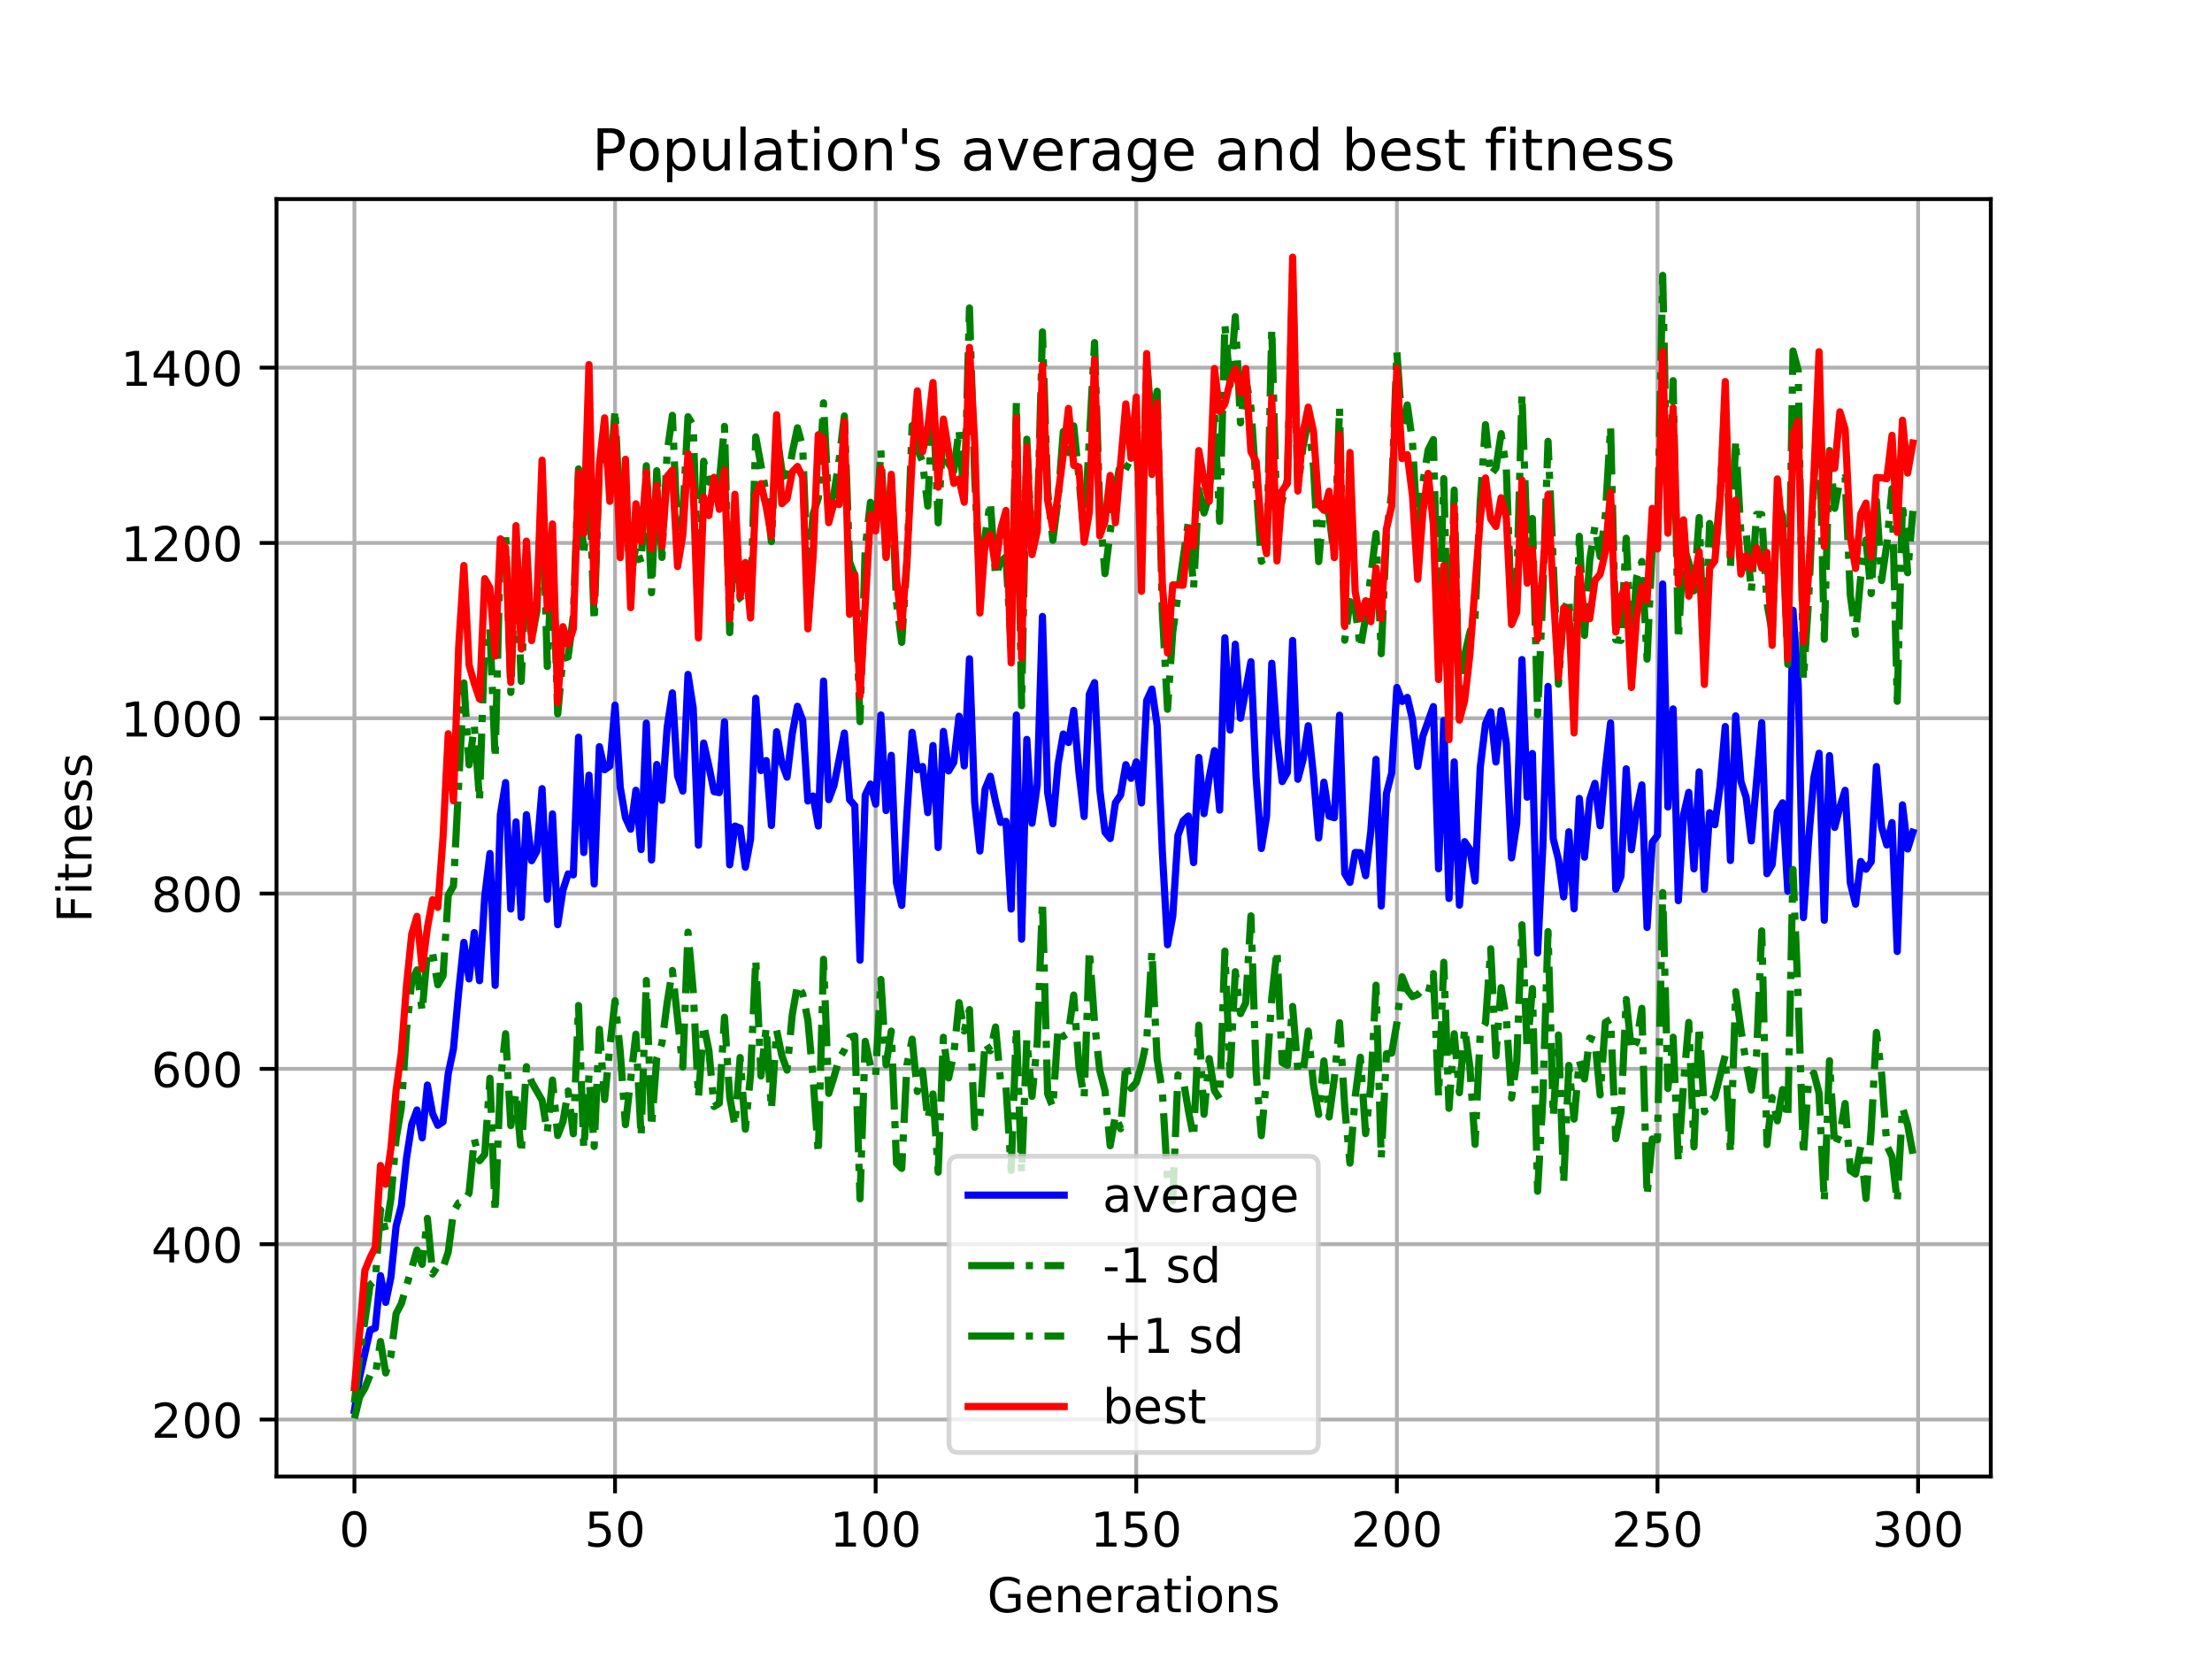 <?xml version="1.0" encoding="utf-8" standalone="no"?>
<!DOCTYPE svg PUBLIC "-//W3C//DTD SVG 1.1//EN"
  "http://www.w3.org/Graphics/SVG/1.1/DTD/svg11.dtd">
<!-- Created with matplotlib (https://matplotlib.org/) -->
<svg height="345.6pt" version="1.1" viewBox="0 0 460.8 345.6" width="460.8pt" xmlns="http://www.w3.org/2000/svg" xmlns:xlink="http://www.w3.org/1999/xlink">
 <defs>
  <style type="text/css">
*{stroke-linecap:butt;stroke-linejoin:round;}
  </style>
 </defs>
 <g id="figure_1">
  <g id="patch_1">
   <path d="M 0 345.6 
L 460.8 345.6 
L 460.8 0 
L 0 0 
z
" style="fill:#ffffff;"/>
  </g>
  <g id="axes_1">
   <g id="patch_2">
    <path d="M 57.6 307.584 
L 414.72 307.584 
L 414.72 41.472 
L 57.6 41.472 
z
" style="fill:#ffffff;"/>
   </g>
   <g id="matplotlib.axis_1">
    <g id="xtick_1">
     <g id="line2d_1">
      <path clip-path="url(#p88f41d1a93)" d="M 73.833 307.584 
L 73.833 41.472 
" style="fill:none;stroke:#b0b0b0;stroke-linecap:square;stroke-width:0.8;"/>
     </g>
     <g id="line2d_2">
      <defs>
       <path d="M 0 0 
L 0 3.5 
" id="mef46250c3e" style="stroke:#000000;stroke-width:0.8;"/>
      </defs>
      <g>
       <use style="stroke:#000000;stroke-width:0.8;" x="73.833" xlink:href="#mef46250c3e" y="307.584"/>
      </g>
     </g>
     <g id="text_1">
      <!-- 0 -->
      <defs>
       <path d="M 31.781 66.406 
Q 24.172 66.406 20.328 58.906 
Q 16.5 51.422 16.5 36.375 
Q 16.5 21.391 20.328 13.891 
Q 24.172 6.391 31.781 6.391 
Q 39.453 6.391 43.281 13.891 
Q 47.125 21.391 47.125 36.375 
Q 47.125 51.422 43.281 58.906 
Q 39.453 66.406 31.781 66.406 
z
M 31.781 74.219 
Q 44.047 74.219 50.516 64.516 
Q 56.984 54.828 56.984 36.375 
Q 56.984 17.969 50.516 8.266 
Q 44.047 -1.422 31.781 -1.422 
Q 19.531 -1.422 13.062 8.266 
Q 6.594 17.969 6.594 36.375 
Q 6.594 54.828 13.062 64.516 
Q 19.531 74.219 31.781 74.219 
z
" id="DejaVuSans-48"/>
      </defs>
      <g transform="translate(70.651 322.182)scale(0.1 -0.1)">
       <use xlink:href="#DejaVuSans-48"/>
      </g>
     </g>
    </g>
    <g id="xtick_2">
     <g id="line2d_3">
      <path clip-path="url(#p88f41d1a93)" d="M 128.123 307.584 
L 128.123 41.472 
" style="fill:none;stroke:#b0b0b0;stroke-linecap:square;stroke-width:0.8;"/>
     </g>
     <g id="line2d_4">
      <g>
       <use style="stroke:#000000;stroke-width:0.8;" x="128.123" xlink:href="#mef46250c3e" y="307.584"/>
      </g>
     </g>
     <g id="text_2">
      <!-- 50 -->
      <defs>
       <path d="M 10.797 72.906 
L 49.516 72.906 
L 49.516 64.594 
L 19.828 64.594 
L 19.828 46.734 
Q 21.969 47.469 24.109 47.828 
Q 26.266 48.188 28.422 48.188 
Q 40.625 48.188 47.75 41.5 
Q 54.891 34.812 54.891 23.391 
Q 54.891 11.625 47.562 5.094 
Q 40.234 -1.422 26.906 -1.422 
Q 22.312 -1.422 17.547 -0.641 
Q 12.797 0.141 7.719 1.703 
L 7.719 11.625 
Q 12.109 9.234 16.797 8.062 
Q 21.484 6.891 26.703 6.891 
Q 35.156 6.891 40.078 11.328 
Q 45.016 15.766 45.016 23.391 
Q 45.016 31 40.078 35.438 
Q 35.156 39.891 26.703 39.891 
Q 22.75 39.891 18.812 39.016 
Q 14.891 38.141 10.797 36.281 
z
" id="DejaVuSans-53"/>
      </defs>
      <g transform="translate(121.76 322.182)scale(0.1 -0.1)">
       <use xlink:href="#DejaVuSans-53"/>
       <use x="63.623" xlink:href="#DejaVuSans-48"/>
      </g>
     </g>
    </g>
    <g id="xtick_3">
     <g id="line2d_5">
      <path clip-path="url(#p88f41d1a93)" d="M 182.413 307.584 
L 182.413 41.472 
" style="fill:none;stroke:#b0b0b0;stroke-linecap:square;stroke-width:0.8;"/>
     </g>
     <g id="line2d_6">
      <g>
       <use style="stroke:#000000;stroke-width:0.8;" x="182.413" xlink:href="#mef46250c3e" y="307.584"/>
      </g>
     </g>
     <g id="text_3">
      <!-- 100 -->
      <defs>
       <path d="M 12.406 8.297 
L 28.516 8.297 
L 28.516 63.922 
L 10.984 60.406 
L 10.984 69.391 
L 28.422 72.906 
L 38.281 72.906 
L 38.281 8.297 
L 54.391 8.297 
L 54.391 0 
L 12.406 0 
z
" id="DejaVuSans-49"/>
      </defs>
      <g transform="translate(172.869 322.182)scale(0.1 -0.1)">
       <use xlink:href="#DejaVuSans-49"/>
       <use x="63.623" xlink:href="#DejaVuSans-48"/>
       <use x="127.246" xlink:href="#DejaVuSans-48"/>
      </g>
     </g>
    </g>
    <g id="xtick_4">
     <g id="line2d_7">
      <path clip-path="url(#p88f41d1a93)" d="M 236.703 307.584 
L 236.703 41.472 
" style="fill:none;stroke:#b0b0b0;stroke-linecap:square;stroke-width:0.8;"/>
     </g>
     <g id="line2d_8">
      <g>
       <use style="stroke:#000000;stroke-width:0.8;" x="236.703" xlink:href="#mef46250c3e" y="307.584"/>
      </g>
     </g>
     <g id="text_4">
      <!-- 150 -->
      <g transform="translate(227.159 322.182)scale(0.1 -0.1)">
       <use xlink:href="#DejaVuSans-49"/>
       <use x="63.623" xlink:href="#DejaVuSans-53"/>
       <use x="127.246" xlink:href="#DejaVuSans-48"/>
      </g>
     </g>
    </g>
    <g id="xtick_5">
     <g id="line2d_9">
      <path clip-path="url(#p88f41d1a93)" d="M 290.993 307.584 
L 290.993 41.472 
" style="fill:none;stroke:#b0b0b0;stroke-linecap:square;stroke-width:0.8;"/>
     </g>
     <g id="line2d_10">
      <g>
       <use style="stroke:#000000;stroke-width:0.8;" x="290.993" xlink:href="#mef46250c3e" y="307.584"/>
      </g>
     </g>
     <g id="text_5">
      <!-- 200 -->
      <defs>
       <path d="M 19.188 8.297 
L 53.609 8.297 
L 53.609 0 
L 7.328 0 
L 7.328 8.297 
Q 12.938 14.109 22.625 23.891 
Q 32.328 33.688 34.812 36.531 
Q 39.547 41.844 41.422 45.531 
Q 43.312 49.219 43.312 52.781 
Q 43.312 58.594 39.234 62.25 
Q 35.156 65.922 28.609 65.922 
Q 23.969 65.922 18.812 64.312 
Q 13.672 62.703 7.812 59.422 
L 7.812 69.391 
Q 13.766 71.781 18.938 73 
Q 24.125 74.219 28.422 74.219 
Q 39.75 74.219 46.484 68.547 
Q 53.219 62.891 53.219 53.422 
Q 53.219 48.922 51.531 44.891 
Q 49.859 40.875 45.406 35.406 
Q 44.188 33.984 37.641 27.219 
Q 31.109 20.453 19.188 8.297 
z
" id="DejaVuSans-50"/>
      </defs>
      <g transform="translate(281.449 322.182)scale(0.1 -0.1)">
       <use xlink:href="#DejaVuSans-50"/>
       <use x="63.623" xlink:href="#DejaVuSans-48"/>
       <use x="127.246" xlink:href="#DejaVuSans-48"/>
      </g>
     </g>
    </g>
    <g id="xtick_6">
     <g id="line2d_11">
      <path clip-path="url(#p88f41d1a93)" d="M 345.283 307.584 
L 345.283 41.472 
" style="fill:none;stroke:#b0b0b0;stroke-linecap:square;stroke-width:0.8;"/>
     </g>
     <g id="line2d_12">
      <g>
       <use style="stroke:#000000;stroke-width:0.8;" x="345.283" xlink:href="#mef46250c3e" y="307.584"/>
      </g>
     </g>
     <g id="text_6">
      <!-- 250 -->
      <g transform="translate(335.739 322.182)scale(0.1 -0.1)">
       <use xlink:href="#DejaVuSans-50"/>
       <use x="63.623" xlink:href="#DejaVuSans-53"/>
       <use x="127.246" xlink:href="#DejaVuSans-48"/>
      </g>
     </g>
    </g>
    <g id="xtick_7">
     <g id="line2d_13">
      <path clip-path="url(#p88f41d1a93)" d="M 399.573 307.584 
L 399.573 41.472 
" style="fill:none;stroke:#b0b0b0;stroke-linecap:square;stroke-width:0.8;"/>
     </g>
     <g id="line2d_14">
      <g>
       <use style="stroke:#000000;stroke-width:0.8;" x="399.573" xlink:href="#mef46250c3e" y="307.584"/>
      </g>
     </g>
     <g id="text_7">
      <!-- 300 -->
      <defs>
       <path d="M 40.578 39.312 
Q 47.656 37.797 51.625 33 
Q 55.609 28.219 55.609 21.188 
Q 55.609 10.406 48.188 4.484 
Q 40.766 -1.422 27.094 -1.422 
Q 22.516 -1.422 17.656 -0.516 
Q 12.797 0.391 7.625 2.203 
L 7.625 11.719 
Q 11.719 9.328 16.594 8.109 
Q 21.484 6.891 26.812 6.891 
Q 36.078 6.891 40.938 10.547 
Q 45.797 14.203 45.797 21.188 
Q 45.797 27.641 41.281 31.266 
Q 36.766 34.906 28.719 34.906 
L 20.219 34.906 
L 20.219 43.016 
L 29.109 43.016 
Q 36.375 43.016 40.234 45.922 
Q 44.094 48.828 44.094 54.297 
Q 44.094 59.906 40.109 62.906 
Q 36.141 65.922 28.719 65.922 
Q 24.656 65.922 20.016 65.031 
Q 15.375 64.156 9.812 62.312 
L 9.812 71.094 
Q 15.438 72.656 20.344 73.438 
Q 25.25 74.219 29.594 74.219 
Q 40.828 74.219 47.359 69.109 
Q 53.906 64.016 53.906 55.328 
Q 53.906 49.266 50.438 45.094 
Q 46.969 40.922 40.578 39.312 
z
" id="DejaVuSans-51"/>
      </defs>
      <g transform="translate(390.029 322.182)scale(0.1 -0.1)">
       <use xlink:href="#DejaVuSans-51"/>
       <use x="63.623" xlink:href="#DejaVuSans-48"/>
       <use x="127.246" xlink:href="#DejaVuSans-48"/>
      </g>
     </g>
    </g>
    <g id="text_8">
     <!-- Generations -->
     <defs>
      <path d="M 59.516 10.406 
L 59.516 29.984 
L 43.406 29.984 
L 43.406 38.094 
L 69.281 38.094 
L 69.281 6.781 
Q 63.578 2.734 56.688 0.656 
Q 49.812 -1.422 42 -1.422 
Q 24.906 -1.422 15.25 8.562 
Q 5.609 18.562 5.609 36.375 
Q 5.609 54.25 15.25 64.234 
Q 24.906 74.219 42 74.219 
Q 49.125 74.219 55.547 72.453 
Q 61.969 70.703 67.391 67.281 
L 67.391 56.781 
Q 61.922 61.422 55.766 63.766 
Q 49.609 66.109 42.828 66.109 
Q 29.438 66.109 22.719 58.641 
Q 16.016 51.172 16.016 36.375 
Q 16.016 21.625 22.719 14.156 
Q 29.438 6.688 42.828 6.688 
Q 48.047 6.688 52.141 7.594 
Q 56.25 8.5 59.516 10.406 
z
" id="DejaVuSans-71"/>
      <path d="M 56.203 29.594 
L 56.203 25.203 
L 14.891 25.203 
Q 15.484 15.922 20.484 11.062 
Q 25.484 6.203 34.422 6.203 
Q 39.594 6.203 44.453 7.469 
Q 49.312 8.734 54.109 11.281 
L 54.109 2.781 
Q 49.266 0.734 44.188 -0.344 
Q 39.109 -1.422 33.891 -1.422 
Q 20.797 -1.422 13.156 6.188 
Q 5.516 13.812 5.516 26.812 
Q 5.516 40.234 12.766 48.109 
Q 20.016 56 32.328 56 
Q 43.359 56 49.781 48.891 
Q 56.203 41.797 56.203 29.594 
z
M 47.219 32.234 
Q 47.125 39.594 43.094 43.984 
Q 39.062 48.391 32.422 48.391 
Q 24.906 48.391 20.391 44.141 
Q 15.875 39.891 15.188 32.172 
z
" id="DejaVuSans-101"/>
      <path d="M 54.891 33.016 
L 54.891 0 
L 45.906 0 
L 45.906 32.719 
Q 45.906 40.484 42.875 44.328 
Q 39.844 48.188 33.797 48.188 
Q 26.516 48.188 22.312 43.547 
Q 18.109 38.922 18.109 30.906 
L 18.109 0 
L 9.078 0 
L 9.078 54.688 
L 18.109 54.688 
L 18.109 46.188 
Q 21.344 51.125 25.703 53.562 
Q 30.078 56 35.797 56 
Q 45.219 56 50.047 50.172 
Q 54.891 44.344 54.891 33.016 
z
" id="DejaVuSans-110"/>
      <path d="M 41.109 46.297 
Q 39.594 47.172 37.812 47.578 
Q 36.031 48 33.891 48 
Q 26.266 48 22.188 43.047 
Q 18.109 38.094 18.109 28.812 
L 18.109 0 
L 9.078 0 
L 9.078 54.688 
L 18.109 54.688 
L 18.109 46.188 
Q 20.953 51.172 25.484 53.578 
Q 30.031 56 36.531 56 
Q 37.453 56 38.578 55.875 
Q 39.703 55.766 41.062 55.516 
z
" id="DejaVuSans-114"/>
      <path d="M 34.281 27.484 
Q 23.391 27.484 19.188 25 
Q 14.984 22.516 14.984 16.5 
Q 14.984 11.719 18.141 8.906 
Q 21.297 6.109 26.703 6.109 
Q 34.188 6.109 38.703 11.406 
Q 43.219 16.703 43.219 25.484 
L 43.219 27.484 
z
M 52.203 31.203 
L 52.203 0 
L 43.219 0 
L 43.219 8.297 
Q 40.141 3.328 35.547 0.953 
Q 30.953 -1.422 24.312 -1.422 
Q 15.922 -1.422 10.953 3.297 
Q 6 8.016 6 15.922 
Q 6 25.141 12.172 29.828 
Q 18.359 34.516 30.609 34.516 
L 43.219 34.516 
L 43.219 35.406 
Q 43.219 41.609 39.141 45 
Q 35.062 48.391 27.688 48.391 
Q 23 48.391 18.547 47.266 
Q 14.109 46.141 10.016 43.891 
L 10.016 52.203 
Q 14.938 54.109 19.578 55.047 
Q 24.219 56 28.609 56 
Q 40.484 56 46.344 49.844 
Q 52.203 43.703 52.203 31.203 
z
" id="DejaVuSans-97"/>
      <path d="M 18.312 70.219 
L 18.312 54.688 
L 36.812 54.688 
L 36.812 47.703 
L 18.312 47.703 
L 18.312 18.016 
Q 18.312 11.328 20.141 9.422 
Q 21.969 7.516 27.594 7.516 
L 36.812 7.516 
L 36.812 0 
L 27.594 0 
Q 17.188 0 13.234 3.875 
Q 9.281 7.766 9.281 18.016 
L 9.281 47.703 
L 2.688 47.703 
L 2.688 54.688 
L 9.281 54.688 
L 9.281 70.219 
z
" id="DejaVuSans-116"/>
      <path d="M 9.422 54.688 
L 18.406 54.688 
L 18.406 0 
L 9.422 0 
z
M 9.422 75.984 
L 18.406 75.984 
L 18.406 64.594 
L 9.422 64.594 
z
" id="DejaVuSans-105"/>
      <path d="M 30.609 48.391 
Q 23.391 48.391 19.188 42.75 
Q 14.984 37.109 14.984 27.297 
Q 14.984 17.484 19.156 11.844 
Q 23.344 6.203 30.609 6.203 
Q 37.797 6.203 41.984 11.859 
Q 46.188 17.531 46.188 27.297 
Q 46.188 37.016 41.984 42.703 
Q 37.797 48.391 30.609 48.391 
z
M 30.609 56 
Q 42.328 56 49.016 48.375 
Q 55.719 40.766 55.719 27.297 
Q 55.719 13.875 49.016 6.219 
Q 42.328 -1.422 30.609 -1.422 
Q 18.844 -1.422 12.172 6.219 
Q 5.516 13.875 5.516 27.297 
Q 5.516 40.766 12.172 48.375 
Q 18.844 56 30.609 56 
z
" id="DejaVuSans-111"/>
      <path d="M 44.281 53.078 
L 44.281 44.578 
Q 40.484 46.531 36.375 47.5 
Q 32.281 48.484 27.875 48.484 
Q 21.188 48.484 17.844 46.438 
Q 14.5 44.391 14.5 40.281 
Q 14.5 37.156 16.891 35.375 
Q 19.281 33.594 26.516 31.984 
L 29.594 31.297 
Q 39.156 29.25 43.188 25.516 
Q 47.219 21.781 47.219 15.094 
Q 47.219 7.469 41.188 3.016 
Q 35.156 -1.422 24.609 -1.422 
Q 20.219 -1.422 15.453 -0.562 
Q 10.688 0.297 5.422 2 
L 5.422 11.281 
Q 10.406 8.688 15.234 7.391 
Q 20.062 6.109 24.812 6.109 
Q 31.156 6.109 34.562 8.281 
Q 37.984 10.453 37.984 14.406 
Q 37.984 18.062 35.516 20.016 
Q 33.062 21.969 24.703 23.781 
L 21.578 24.516 
Q 13.234 26.266 9.516 29.906 
Q 5.812 33.547 5.812 39.891 
Q 5.812 47.609 11.281 51.797 
Q 16.75 56 26.812 56 
Q 31.781 56 36.172 55.266 
Q 40.578 54.547 44.281 53.078 
z
" id="DejaVuSans-115"/>
     </defs>
     <g transform="translate(205.662 335.861)scale(0.1 -0.1)">
      <use xlink:href="#DejaVuSans-71"/>
      <use x="77.49" xlink:href="#DejaVuSans-101"/>
      <use x="139.014" xlink:href="#DejaVuSans-110"/>
      <use x="202.393" xlink:href="#DejaVuSans-101"/>
      <use x="263.916" xlink:href="#DejaVuSans-114"/>
      <use x="305.029" xlink:href="#DejaVuSans-97"/>
      <use x="366.309" xlink:href="#DejaVuSans-116"/>
      <use x="405.518" xlink:href="#DejaVuSans-105"/>
      <use x="433.301" xlink:href="#DejaVuSans-111"/>
      <use x="494.482" xlink:href="#DejaVuSans-110"/>
      <use x="557.861" xlink:href="#DejaVuSans-115"/>
     </g>
    </g>
   </g>
   <g id="matplotlib.axis_2">
    <g id="ytick_1">
     <g id="line2d_15">
      <path clip-path="url(#p88f41d1a93)" d="M 57.6 295.714 
L 414.72 295.714 
" style="fill:none;stroke:#b0b0b0;stroke-linecap:square;stroke-width:0.8;"/>
     </g>
     <g id="line2d_16">
      <defs>
       <path d="M 0 0 
L -3.5 0 
" id="m80137ca3cd" style="stroke:#000000;stroke-width:0.8;"/>
      </defs>
      <g>
       <use style="stroke:#000000;stroke-width:0.8;" x="57.6" xlink:href="#m80137ca3cd" y="295.714"/>
      </g>
     </g>
     <g id="text_9">
      <!-- 200 -->
      <g transform="translate(31.512 299.513)scale(0.1 -0.1)">
       <use xlink:href="#DejaVuSans-50"/>
       <use x="63.623" xlink:href="#DejaVuSans-48"/>
       <use x="127.246" xlink:href="#DejaVuSans-48"/>
      </g>
     </g>
    </g>
    <g id="ytick_2">
     <g id="line2d_17">
      <path clip-path="url(#p88f41d1a93)" d="M 57.6 259.191 
L 414.72 259.191 
" style="fill:none;stroke:#b0b0b0;stroke-linecap:square;stroke-width:0.8;"/>
     </g>
     <g id="line2d_18">
      <g>
       <use style="stroke:#000000;stroke-width:0.8;" x="57.6" xlink:href="#m80137ca3cd" y="259.191"/>
      </g>
     </g>
     <g id="text_10">
      <!-- 400 -->
      <defs>
       <path d="M 37.797 64.312 
L 12.891 25.391 
L 37.797 25.391 
z
M 35.203 72.906 
L 47.609 72.906 
L 47.609 25.391 
L 58.016 25.391 
L 58.016 17.188 
L 47.609 17.188 
L 47.609 0 
L 37.797 0 
L 37.797 17.188 
L 4.891 17.188 
L 4.891 26.703 
z
" id="DejaVuSans-52"/>
      </defs>
      <g transform="translate(31.512 262.991)scale(0.1 -0.1)">
       <use xlink:href="#DejaVuSans-52"/>
       <use x="63.623" xlink:href="#DejaVuSans-48"/>
       <use x="127.246" xlink:href="#DejaVuSans-48"/>
      </g>
     </g>
    </g>
    <g id="ytick_3">
     <g id="line2d_19">
      <path clip-path="url(#p88f41d1a93)" d="M 57.6 222.669 
L 414.72 222.669 
" style="fill:none;stroke:#b0b0b0;stroke-linecap:square;stroke-width:0.8;"/>
     </g>
     <g id="line2d_20">
      <g>
       <use style="stroke:#000000;stroke-width:0.8;" x="57.6" xlink:href="#m80137ca3cd" y="222.669"/>
      </g>
     </g>
     <g id="text_11">
      <!-- 600 -->
      <defs>
       <path d="M 33.016 40.375 
Q 26.375 40.375 22.484 35.828 
Q 18.609 31.297 18.609 23.391 
Q 18.609 15.531 22.484 10.953 
Q 26.375 6.391 33.016 6.391 
Q 39.656 6.391 43.531 10.953 
Q 47.406 15.531 47.406 23.391 
Q 47.406 31.297 43.531 35.828 
Q 39.656 40.375 33.016 40.375 
z
M 52.594 71.297 
L 52.594 62.312 
Q 48.875 64.062 45.094 64.984 
Q 41.312 65.922 37.594 65.922 
Q 27.828 65.922 22.672 59.328 
Q 17.531 52.734 16.797 39.406 
Q 19.672 43.656 24.016 45.922 
Q 28.375 48.188 33.594 48.188 
Q 44.578 48.188 50.953 41.516 
Q 57.328 34.859 57.328 23.391 
Q 57.328 12.156 50.688 5.359 
Q 44.047 -1.422 33.016 -1.422 
Q 20.359 -1.422 13.672 8.266 
Q 6.984 17.969 6.984 36.375 
Q 6.984 53.656 15.188 63.938 
Q 23.391 74.219 37.203 74.219 
Q 40.922 74.219 44.703 73.484 
Q 48.484 72.75 52.594 71.297 
z
" id="DejaVuSans-54"/>
      </defs>
      <g transform="translate(31.512 226.468)scale(0.1 -0.1)">
       <use xlink:href="#DejaVuSans-54"/>
       <use x="63.623" xlink:href="#DejaVuSans-48"/>
       <use x="127.246" xlink:href="#DejaVuSans-48"/>
      </g>
     </g>
    </g>
    <g id="ytick_4">
     <g id="line2d_21">
      <path clip-path="url(#p88f41d1a93)" d="M 57.6 186.147 
L 414.72 186.147 
" style="fill:none;stroke:#b0b0b0;stroke-linecap:square;stroke-width:0.8;"/>
     </g>
     <g id="line2d_22">
      <g>
       <use style="stroke:#000000;stroke-width:0.8;" x="57.6" xlink:href="#m80137ca3cd" y="186.147"/>
      </g>
     </g>
     <g id="text_12">
      <!-- 800 -->
      <defs>
       <path d="M 31.781 34.625 
Q 24.75 34.625 20.719 30.859 
Q 16.703 27.094 16.703 20.516 
Q 16.703 13.922 20.719 10.156 
Q 24.75 6.391 31.781 6.391 
Q 38.812 6.391 42.859 10.172 
Q 46.922 13.969 46.922 20.516 
Q 46.922 27.094 42.891 30.859 
Q 38.875 34.625 31.781 34.625 
z
M 21.922 38.812 
Q 15.578 40.375 12.031 44.719 
Q 8.5 49.078 8.5 55.328 
Q 8.5 64.062 14.719 69.141 
Q 20.953 74.219 31.781 74.219 
Q 42.672 74.219 48.875 69.141 
Q 55.078 64.062 55.078 55.328 
Q 55.078 49.078 51.531 44.719 
Q 48 40.375 41.703 38.812 
Q 48.828 37.156 52.797 32.312 
Q 56.781 27.484 56.781 20.516 
Q 56.781 9.906 50.312 4.234 
Q 43.844 -1.422 31.781 -1.422 
Q 19.734 -1.422 13.25 4.234 
Q 6.781 9.906 6.781 20.516 
Q 6.781 27.484 10.781 32.312 
Q 14.797 37.156 21.922 38.812 
z
M 18.312 54.391 
Q 18.312 48.734 21.844 45.562 
Q 25.391 42.391 31.781 42.391 
Q 38.141 42.391 41.719 45.562 
Q 45.312 48.734 45.312 54.391 
Q 45.312 60.062 41.719 63.234 
Q 38.141 66.406 31.781 66.406 
Q 25.391 66.406 21.844 63.234 
Q 18.312 60.062 18.312 54.391 
z
" id="DejaVuSans-56"/>
      </defs>
      <g transform="translate(31.512 189.946)scale(0.1 -0.1)">
       <use xlink:href="#DejaVuSans-56"/>
       <use x="63.623" xlink:href="#DejaVuSans-48"/>
       <use x="127.246" xlink:href="#DejaVuSans-48"/>
      </g>
     </g>
    </g>
    <g id="ytick_5">
     <g id="line2d_23">
      <path clip-path="url(#p88f41d1a93)" d="M 57.6 149.624 
L 414.72 149.624 
" style="fill:none;stroke:#b0b0b0;stroke-linecap:square;stroke-width:0.8;"/>
     </g>
     <g id="line2d_24">
      <g>
       <use style="stroke:#000000;stroke-width:0.8;" x="57.6" xlink:href="#m80137ca3cd" y="149.624"/>
      </g>
     </g>
     <g id="text_13">
      <!-- 1000 -->
      <g transform="translate(25.15 153.424)scale(0.1 -0.1)">
       <use xlink:href="#DejaVuSans-49"/>
       <use x="63.623" xlink:href="#DejaVuSans-48"/>
       <use x="127.246" xlink:href="#DejaVuSans-48"/>
       <use x="190.869" xlink:href="#DejaVuSans-48"/>
      </g>
     </g>
    </g>
    <g id="ytick_6">
     <g id="line2d_25">
      <path clip-path="url(#p88f41d1a93)" d="M 57.6 113.102 
L 414.72 113.102 
" style="fill:none;stroke:#b0b0b0;stroke-linecap:square;stroke-width:0.8;"/>
     </g>
     <g id="line2d_26">
      <g>
       <use style="stroke:#000000;stroke-width:0.8;" x="57.6" xlink:href="#m80137ca3cd" y="113.102"/>
      </g>
     </g>
     <g id="text_14">
      <!-- 1200 -->
      <g transform="translate(25.15 116.901)scale(0.1 -0.1)">
       <use xlink:href="#DejaVuSans-49"/>
       <use x="63.623" xlink:href="#DejaVuSans-50"/>
       <use x="127.246" xlink:href="#DejaVuSans-48"/>
       <use x="190.869" xlink:href="#DejaVuSans-48"/>
      </g>
     </g>
    </g>
    <g id="ytick_7">
     <g id="line2d_27">
      <path clip-path="url(#p88f41d1a93)" d="M 57.6 76.58 
L 414.72 76.58 
" style="fill:none;stroke:#b0b0b0;stroke-linecap:square;stroke-width:0.8;"/>
     </g>
     <g id="line2d_28">
      <g>
       <use style="stroke:#000000;stroke-width:0.8;" x="57.6" xlink:href="#m80137ca3cd" y="76.58"/>
      </g>
     </g>
     <g id="text_15">
      <!-- 1400 -->
      <g transform="translate(25.15 80.379)scale(0.1 -0.1)">
       <use xlink:href="#DejaVuSans-49"/>
       <use x="63.623" xlink:href="#DejaVuSans-52"/>
       <use x="127.246" xlink:href="#DejaVuSans-48"/>
       <use x="190.869" xlink:href="#DejaVuSans-48"/>
      </g>
     </g>
    </g>
    <g id="text_16">
     <!-- Fitness -->
     <defs>
      <path d="M 9.812 72.906 
L 51.703 72.906 
L 51.703 64.594 
L 19.672 64.594 
L 19.672 43.109 
L 48.578 43.109 
L 48.578 34.812 
L 19.672 34.812 
L 19.672 0 
L 9.812 0 
z
" id="DejaVuSans-70"/>
     </defs>
     <g transform="translate(19.07 192.202)rotate(-90)scale(0.1 -0.1)">
      <use xlink:href="#DejaVuSans-70"/>
      <use x="57.41" xlink:href="#DejaVuSans-105"/>
      <use x="85.193" xlink:href="#DejaVuSans-116"/>
      <use x="124.402" xlink:href="#DejaVuSans-110"/>
      <use x="187.781" xlink:href="#DejaVuSans-101"/>
      <use x="249.305" xlink:href="#DejaVuSans-115"/>
      <use x="301.404" xlink:href="#DejaVuSans-115"/>
     </g>
    </g>
   </g>
   <g id="line2d_29">
    <path clip-path="url(#p88f41d1a93)" d="M 73.833 293.843 
L 74.919 286.833 
L 77.09 277.072 
L 78.176 276.654 
L 79.262 265.74 
L 80.348 271.311 
L 81.433 266.049 
L 82.519 255.408 
L 83.605 251.18 
L 84.691 241.21 
L 85.777 234.179 
L 86.862 231.227 
L 87.948 237.043 
L 89.034 226.037 
L 90.12 232.002 
L 91.206 234.424 
L 92.291 233.689 
L 93.377 223.644 
L 94.463 218.506 
L 95.549 206.624 
L 96.635 196.302 
L 97.72 203.925 
L 98.806 194.272 
L 99.892 204.295 
L 100.978 186.809 
L 102.064 177.805 
L 103.149 205.269 
L 104.235 169.707 
L 105.321 163.024 
L 106.407 189.367 
L 107.493 171.213 
L 108.578 191.099 
L 109.664 169.711 
L 110.75 179.302 
L 111.836 177.32 
L 112.922 164.288 
L 114.007 187.355 
L 115.093 169.552 
L 116.179 192.628 
L 117.265 185.449 
L 118.351 182.055 
L 119.436 182.245 
L 120.522 153.572 
L 121.608 177.592 
L 122.694 161.478 
L 123.78 184.147 
L 124.865 155.545 
L 125.951 160.343 
L 127.037 159.582 
L 128.123 146.887 
L 129.209 164.023 
L 130.294 170.338 
L 131.38 172.733 
L 132.466 164.625 
L 133.552 176.978 
L 134.638 150.633 
L 135.723 179.154 
L 136.809 159.263 
L 137.895 166.719 
L 138.981 151.537 
L 140.067 144.343 
L 141.152 161.622 
L 142.238 164.803 
L 143.324 140.494 
L 144.41 147.537 
L 145.496 176.057 
L 146.581 154.787 
L 147.667 159.584 
L 148.753 164.907 
L 149.839 165.112 
L 150.925 150.36 
L 152.01 180.156 
L 153.096 172.084 
L 154.182 172.497 
L 155.268 180.656 
L 156.354 174.813 
L 157.439 145.465 
L 158.525 160.522 
L 159.611 158.436 
L 160.697 171.96 
L 161.783 152.436 
L 162.868 158.924 
L 163.954 161.894 
L 165.04 152.847 
L 166.126 147.129 
L 167.212 150.047 
L 168.297 166.866 
L 169.383 165.824 
L 170.469 172.075 
L 171.555 141.872 
L 172.641 166.572 
L 173.726 163.651 
L 175.898 152.702 
L 176.984 166.582 
L 178.07 167.834 
L 179.155 200.032 
L 180.241 165.623 
L 181.327 163.332 
L 182.413 167.515 
L 183.499 148.941 
L 184.584 168.848 
L 185.67 157.346 
L 186.756 183.929 
L 187.842 188.613 
L 188.928 169.599 
L 190.013 152.565 
L 191.099 160.347 
L 192.185 159.675 
L 193.271 169.278 
L 194.357 155.307 
L 195.442 176.549 
L 196.528 152.37 
L 197.614 160.603 
L 198.7 158.791 
L 199.786 149.202 
L 200.871 159.55 
L 201.957 137.232 
L 203.043 167.091 
L 204.129 177.275 
L 205.215 164.37 
L 206.3 161.716 
L 207.386 166.958 
L 208.472 171.331 
L 209.558 171.108 
L 210.644 189.371 
L 211.729 148.951 
L 212.815 195.655 
L 213.901 154.033 
L 214.987 171.489 
L 216.073 163.514 
L 217.158 128.422 
L 218.244 165.154 
L 219.33 171.598 
L 220.416 159.129 
L 221.502 152.909 
L 222.587 154.683 
L 223.673 148.001 
L 224.759 160.818 
L 225.845 170.092 
L 226.931 144.599 
L 228.016 142.201 
L 229.102 164.472 
L 230.188 173.341 
L 231.274 174.68 
L 232.36 167.225 
L 233.445 165.603 
L 234.531 159.3 
L 235.617 162.15 
L 236.703 158.719 
L 237.789 167.266 
L 238.875 145.923 
L 239.96 143.541 
L 241.046 151.06 
L 242.132 177.376 
L 243.218 196.807 
L 244.304 190.905 
L 245.389 174.005 
L 246.475 170.99 
L 247.561 169.994 
L 248.647 179.693 
L 249.733 157.788 
L 250.818 169.493 
L 251.904 161.917 
L 252.99 156.371 
L 254.076 168.761 
L 255.162 132.865 
L 256.247 152.082 
L 257.333 134.198 
L 258.419 149.619 
L 260.591 137.853 
L 261.676 162.024 
L 262.762 176.756 
L 263.848 170.105 
L 264.934 138.168 
L 266.02 153.702 
L 267.105 162.822 
L 268.191 160.883 
L 269.277 133.423 
L 270.363 162.336 
L 271.449 158.27 
L 272.534 151.186 
L 273.62 161.561 
L 274.706 174.576 
L 275.792 162.941 
L 276.878 170.028 
L 277.963 170.347 
L 279.049 148.989 
L 280.135 181.956 
L 281.221 183.81 
L 282.307 177.583 
L 283.392 177.629 
L 284.478 182.415 
L 285.564 173.15 
L 286.65 158.19 
L 287.736 188.729 
L 288.821 165.303 
L 289.907 161.052 
L 290.993 143.213 
L 292.079 146.123 
L 293.165 145.283 
L 294.25 149.894 
L 295.336 159.656 
L 296.422 153.314 
L 298.594 147.19 
L 299.679 180.977 
L 300.765 150.082 
L 301.851 187.167 
L 302.937 158.719 
L 304.023 188.556 
L 305.108 175.33 
L 306.194 176.956 
L 307.28 183.531 
L 308.366 159.836 
L 309.452 150.811 
L 310.537 148.299 
L 311.623 158.731 
L 312.709 148.041 
L 313.795 154.867 
L 314.881 178.712 
L 315.966 171.491 
L 317.052 137.404 
L 318.138 166.07 
L 319.224 156.97 
L 320.31 198.514 
L 321.395 176.436 
L 322.481 142.997 
L 323.567 174.733 
L 324.653 179.063 
L 325.739 186.841 
L 326.824 173.279 
L 327.91 189.321 
L 328.996 166.325 
L 330.082 178.563 
L 331.168 166.486 
L 332.253 163.179 
L 333.339 172.02 
L 334.425 160.162 
L 335.511 150.604 
L 336.597 185.247 
L 337.682 182.529 
L 338.768 160.158 
L 339.854 177.003 
L 340.94 168.643 
L 342.026 163.507 
L 343.111 193.201 
L 344.197 175.474 
L 345.283 174.027 
L 346.369 121.653 
L 347.455 168.109 
L 348.54 147.686 
L 349.626 187.63 
L 350.712 169.759 
L 351.798 165.06 
L 352.884 180.996 
L 353.969 160.793 
L 355.055 185.278 
L 356.141 169.298 
L 357.227 171.807 
L 358.313 163.807 
L 359.398 151.345 
L 360.484 179.253 
L 361.57 149.129 
L 362.656 162.763 
L 363.742 166.054 
L 364.827 175.176 
L 366.999 150.551 
L 368.085 182.011 
L 369.171 180.143 
L 370.256 169.065 
L 371.342 167.232 
L 372.428 185.647 
L 373.514 127.127 
L 374.6 142.638 
L 375.685 191.15 
L 376.771 174.935 
L 377.857 162.025 
L 378.943 156.912 
L 380.029 191.711 
L 381.114 157.406 
L 382.2 172.363 
L 383.286 168.096 
L 384.372 164.64 
L 385.458 183.919 
L 386.543 188.35 
L 387.629 179.46 
L 388.715 181.076 
L 389.801 179.519 
L 390.887 159.679 
L 391.972 172.305 
L 393.058 176.024 
L 394.144 171.365 
L 395.23 198.207 
L 396.316 167.664 
L 397.401 176.858 
L 398.487 173.382 
L 398.487 173.382 
" style="fill:none;stroke:#0000ff;stroke-linecap:square;stroke-width:1.5;"/>
   </g>
   <g id="line2d_30">
    <path clip-path="url(#p88f41d1a93)" d="M 73.833 295.488 
L 74.919 291.015 
L 76.004 289.179 
L 77.09 286.487 
L 78.176 286.572 
L 79.262 279.459 
L 80.348 286.022 
L 81.433 282.394 
L 82.519 273.629 
L 83.605 271.587 
L 86.862 260.408 
L 87.948 263.381 
L 89.034 253.807 
L 90.12 265.405 
L 91.206 263.694 
L 92.291 264.092 
L 93.377 260.803 
L 94.463 252.435 
L 95.549 250.573 
L 96.635 250.338 
L 97.72 248.524 
L 98.806 237.296 
L 99.892 241.806 
L 100.978 240.483 
L 102.064 224.62 
L 103.149 252.542 
L 104.235 225.399 
L 105.321 215.34 
L 106.407 234.483 
L 107.493 227.639 
L 108.578 240.267 
L 109.664 222.201 
L 110.75 225.428 
L 112.922 229.204 
L 114.007 235.869 
L 115.093 225.002 
L 116.179 236.546 
L 117.265 233.697 
L 118.351 227.259 
L 119.436 236.192 
L 120.522 209.461 
L 121.608 239.295 
L 122.694 224.037 
L 123.78 238.835 
L 124.865 214.417 
L 125.951 229.063 
L 127.037 218.067 
L 128.123 208.462 
L 129.209 219.12 
L 130.294 234.292 
L 132.466 215.446 
L 133.552 236.76 
L 134.638 204.245 
L 135.723 234.825 
L 136.809 220.467 
L 137.895 217.316 
L 138.981 208.89 
L 140.067 202.163 
L 142.238 222.276 
L 143.324 194.185 
L 144.41 206.493 
L 145.496 228.646 
L 146.581 213.496 
L 147.667 218.745 
L 148.753 230.511 
L 149.839 229.82 
L 150.925 211.902 
L 152.01 228.527 
L 153.096 234.54 
L 154.182 220.3 
L 155.268 235.237 
L 156.354 223.88 
L 157.439 199.917 
L 158.525 224.147 
L 159.611 214.046 
L 160.697 231.094 
L 161.783 214.595 
L 162.868 219.879 
L 163.954 222.927 
L 165.04 211.387 
L 166.126 205.141 
L 167.212 207.031 
L 168.297 212.504 
L 169.383 224.619 
L 170.469 240.37 
L 171.555 199.833 
L 172.641 227.774 
L 173.726 224.378 
L 174.812 220.55 
L 175.898 218.747 
L 176.984 216.067 
L 178.07 215.819 
L 179.155 249.734 
L 180.241 216.928 
L 181.327 222.025 
L 182.413 224.009 
L 183.499 204.04 
L 184.584 221.827 
L 185.67 214.797 
L 186.756 242.31 
L 187.842 243.404 
L 188.928 221.844 
L 190.013 216.47 
L 191.099 227.396 
L 192.185 223.072 
L 193.271 233.128 
L 194.357 227.898 
L 195.442 244.189 
L 196.528 216.083 
L 197.614 224.556 
L 198.7 219.497 
L 199.786 208.864 
L 200.871 214.782 
L 201.957 210.309 
L 203.043 234.831 
L 204.129 232.478 
L 205.215 217.225 
L 206.3 218.888 
L 207.386 213.937 
L 208.472 225.703 
L 209.558 226.196 
L 210.644 243.821 
L 211.729 214.032 
L 212.815 244.296 
L 213.901 216.575 
L 214.987 228.393 
L 216.073 217.26 
L 217.158 187.699 
L 218.244 227.866 
L 219.33 230.645 
L 220.416 214.169 
L 221.502 215.922 
L 222.587 215.086 
L 223.673 207.287 
L 224.759 222.125 
L 225.845 228.644 
L 226.931 197.909 
L 228.016 213.032 
L 229.102 223.015 
L 230.188 227.172 
L 231.274 238.672 
L 232.36 232.371 
L 233.445 235.137 
L 234.531 221.573 
L 235.617 226.729 
L 236.703 225.519 
L 237.789 221.871 
L 238.875 216.763 
L 239.96 198.181 
L 241.046 220.619 
L 242.132 227.298 
L 243.218 245.855 
L 244.304 250.201 
L 245.389 223.913 
L 246.475 224.837 
L 247.561 231.333 
L 248.647 236.957 
L 249.733 213.561 
L 250.818 232.133 
L 251.904 220.526 
L 252.99 227.185 
L 254.076 228.909 
L 255.162 198.13 
L 256.247 223.937 
L 257.333 202.418 
L 258.419 211.15 
L 259.505 208.921 
L 260.591 190.787 
L 261.676 223.477 
L 262.762 236.574 
L 263.848 224.237 
L 264.934 207.888 
L 266.02 198.005 
L 267.105 221.363 
L 268.191 221.913 
L 269.277 209.66 
L 270.363 223.104 
L 271.449 223.505 
L 272.534 214.778 
L 273.62 226.034 
L 274.706 232.157 
L 275.792 220.996 
L 276.878 232.694 
L 277.963 224.698 
L 279.049 213.05 
L 280.135 230.544 
L 281.221 242.305 
L 282.307 228.412 
L 283.392 220.23 
L 284.478 236.163 
L 285.564 226.134 
L 286.65 205.229 
L 287.736 241.273 
L 288.821 219.516 
L 289.907 219.384 
L 290.993 213.131 
L 292.079 203.479 
L 293.165 206.212 
L 294.25 207.624 
L 295.336 207.183 
L 296.422 206.109 
L 297.508 206.841 
L 298.594 202.807 
L 299.679 228.419 
L 300.765 200.459 
L 301.851 230.883 
L 302.937 215.352 
L 304.023 227.633 
L 305.108 214.191 
L 306.194 222.168 
L 307.28 238.396 
L 308.366 215.045 
L 309.452 213.16 
L 310.537 197.65 
L 311.623 219.956 
L 312.709 205.747 
L 313.795 212.077 
L 314.881 228.732 
L 315.966 221.081 
L 317.052 192.641 
L 318.138 218.645 
L 319.224 205.934 
L 320.31 248.162 
L 321.395 229.143 
L 322.481 194.067 
L 323.567 232.589 
L 324.653 215.602 
L 325.739 246.413 
L 326.824 221.932 
L 327.91 233.13 
L 328.996 220.938 
L 330.082 224.77 
L 331.168 216.259 
L 332.253 216.722 
L 333.339 228.091 
L 334.425 212.987 
L 335.511 212.367 
L 336.597 237.206 
L 337.682 231.648 
L 338.768 208.209 
L 339.854 218.805 
L 340.94 217.042 
L 342.026 210.05 
L 343.111 249.09 
L 344.197 237.265 
L 345.283 237.441 
L 346.369 185.939 
L 347.455 226.766 
L 348.54 216.074 
L 349.626 242.017 
L 350.712 225.703 
L 351.798 212.975 
L 352.884 238.915 
L 353.969 213.765 
L 355.055 231.605 
L 356.141 229.55 
L 357.227 228.448 
L 359.398 219.866 
L 360.484 240.217 
L 361.57 206.579 
L 362.656 214.39 
L 363.742 221.381 
L 364.827 227.073 
L 365.913 219.759 
L 366.999 193.922 
L 368.085 238.44 
L 369.171 228.636 
L 370.256 233.494 
L 371.342 226.973 
L 372.428 232.908 
L 373.514 181.136 
L 374.6 208.086 
L 375.685 240.671 
L 376.771 224.968 
L 377.857 223.557 
L 378.943 227.709 
L 380.029 250.252 
L 381.114 220.966 
L 382.2 238.824 
L 383.286 236.127 
L 384.372 229.873 
L 385.458 243.833 
L 386.543 244.578 
L 387.629 238.776 
L 388.715 249.663 
L 389.801 235.37 
L 390.887 215.068 
L 391.972 223.678 
L 393.058 238.648 
L 394.144 240.93 
L 395.23 250.319 
L 396.316 230.66 
L 397.401 234.404 
L 398.487 240.34 
L 398.487 240.34 
" style="fill:none;stroke:#008000;stroke-dasharray:9.6,2.4,1.5,2.4;stroke-dashoffset:0;stroke-width:1.5;"/>
   </g>
   <g id="line2d_31">
    <path clip-path="url(#p88f41d1a93)" d="M 73.833 292.199 
L 74.919 282.651 
L 77.09 267.656 
L 78.176 266.736 
L 79.262 252.021 
L 80.348 256.6 
L 81.433 249.703 
L 82.519 237.186 
L 83.605 230.773 
L 84.691 214.528 
L 85.777 204.368 
L 86.862 202.046 
L 87.948 210.705 
L 89.034 198.267 
L 90.12 198.599 
L 91.206 205.155 
L 92.291 203.287 
L 93.377 186.485 
L 94.463 184.576 
L 96.635 142.266 
L 97.72 159.326 
L 98.806 151.248 
L 99.892 166.783 
L 100.978 133.134 
L 102.064 130.99 
L 103.149 157.996 
L 104.235 114.015 
L 105.321 110.709 
L 106.407 144.25 
L 107.493 114.788 
L 108.578 141.931 
L 109.664 117.222 
L 110.75 133.176 
L 111.836 127.341 
L 112.922 99.373 
L 114.007 138.841 
L 115.093 114.103 
L 116.179 148.709 
L 117.265 137.201 
L 118.351 136.852 
L 119.436 128.297 
L 120.522 97.682 
L 121.608 115.888 
L 122.694 98.919 
L 123.78 129.459 
L 124.865 96.674 
L 125.951 91.623 
L 127.037 101.097 
L 128.123 85.313 
L 129.209 108.927 
L 130.294 106.385 
L 131.38 120.469 
L 132.466 113.803 
L 133.552 117.196 
L 134.638 97.02 
L 135.723 123.483 
L 136.809 98.059 
L 137.895 116.123 
L 138.981 94.185 
L 140.067 86.523 
L 141.152 111.278 
L 142.238 107.331 
L 143.324 86.803 
L 144.41 88.582 
L 145.496 123.468 
L 146.581 96.077 
L 147.667 100.423 
L 148.753 99.303 
L 149.839 100.404 
L 150.925 88.818 
L 152.01 131.785 
L 153.096 109.628 
L 154.182 124.694 
L 155.268 126.074 
L 156.354 125.747 
L 157.439 91.013 
L 159.611 102.827 
L 160.697 112.826 
L 161.783 90.278 
L 162.868 97.969 
L 163.954 100.861 
L 165.04 94.307 
L 166.126 89.117 
L 167.212 93.063 
L 168.297 121.227 
L 169.383 107.028 
L 170.469 103.78 
L 171.555 83.912 
L 172.641 105.371 
L 173.726 102.925 
L 174.812 95.754 
L 175.898 86.656 
L 176.984 117.097 
L 178.07 119.849 
L 179.155 150.329 
L 180.241 114.317 
L 181.327 104.64 
L 182.413 111.02 
L 183.499 93.842 
L 184.584 115.868 
L 185.67 99.895 
L 186.756 125.548 
L 187.842 133.821 
L 188.928 117.355 
L 190.013 88.661 
L 191.099 93.298 
L 192.185 96.279 
L 193.271 105.428 
L 194.357 82.715 
L 195.442 108.909 
L 196.528 88.658 
L 197.614 96.65 
L 198.7 98.086 
L 199.786 89.54 
L 200.871 104.318 
L 201.957 64.155 
L 203.043 99.351 
L 204.129 122.072 
L 205.215 111.515 
L 206.3 104.543 
L 207.386 119.979 
L 208.472 116.959 
L 209.558 116.02 
L 210.644 134.92 
L 211.729 83.87 
L 212.815 147.013 
L 213.901 91.49 
L 214.987 114.584 
L 216.073 109.768 
L 217.158 69.144 
L 218.244 102.443 
L 219.33 112.551 
L 220.416 104.09 
L 221.502 89.897 
L 222.587 94.28 
L 223.673 88.715 
L 224.759 99.512 
L 225.845 111.541 
L 228.016 71.37 
L 229.102 105.928 
L 230.188 119.509 
L 232.36 102.079 
L 233.445 96.069 
L 234.531 97.027 
L 235.617 97.57 
L 236.703 91.92 
L 237.789 112.661 
L 238.875 75.082 
L 239.96 88.901 
L 241.046 81.501 
L 242.132 127.454 
L 243.218 147.758 
L 244.304 131.61 
L 247.561 108.656 
L 248.647 122.429 
L 249.733 102.015 
L 250.818 106.852 
L 251.904 103.308 
L 252.99 85.556 
L 254.076 108.613 
L 255.162 67.6 
L 256.247 80.227 
L 257.333 65.979 
L 258.419 88.089 
L 259.505 78.863 
L 260.591 84.918 
L 262.762 116.938 
L 263.848 115.974 
L 264.934 68.449 
L 266.02 109.399 
L 267.105 104.282 
L 268.191 99.854 
L 269.277 57.186 
L 270.363 101.568 
L 271.449 93.035 
L 272.534 87.593 
L 273.62 97.087 
L 274.706 116.995 
L 275.792 104.886 
L 276.878 107.362 
L 277.963 115.996 
L 279.049 84.927 
L 280.135 133.368 
L 281.221 125.315 
L 282.307 126.753 
L 283.392 135.028 
L 284.478 128.666 
L 286.65 111.152 
L 287.736 136.185 
L 288.821 111.09 
L 289.907 102.72 
L 290.993 73.296 
L 292.079 88.766 
L 293.165 84.353 
L 294.25 92.165 
L 295.336 112.128 
L 296.422 100.519 
L 297.508 93.739 
L 298.594 91.573 
L 299.679 133.536 
L 300.765 99.705 
L 301.851 143.45 
L 302.937 102.086 
L 304.023 149.479 
L 305.108 136.469 
L 306.194 131.745 
L 307.28 128.667 
L 308.366 104.626 
L 309.452 88.462 
L 310.537 98.947 
L 311.623 97.506 
L 312.709 90.334 
L 313.795 97.656 
L 314.881 128.691 
L 315.966 121.901 
L 317.052 82.167 
L 318.138 113.494 
L 319.224 108.006 
L 320.31 148.866 
L 321.395 123.728 
L 322.481 91.928 
L 324.653 142.525 
L 325.739 127.27 
L 326.824 124.625 
L 327.91 145.513 
L 328.996 111.712 
L 330.082 132.355 
L 331.168 116.712 
L 332.253 109.636 
L 333.339 115.95 
L 334.425 107.338 
L 335.511 88.841 
L 336.597 133.288 
L 337.682 133.41 
L 338.768 112.107 
L 339.854 135.2 
L 340.94 120.244 
L 342.026 116.963 
L 343.111 137.311 
L 344.197 113.683 
L 345.283 110.614 
L 346.369 57.367 
L 347.455 109.453 
L 348.54 79.298 
L 349.626 133.243 
L 350.712 113.816 
L 351.798 117.144 
L 352.884 123.076 
L 353.969 107.82 
L 355.055 138.951 
L 356.141 109.046 
L 357.227 115.166 
L 358.313 103.525 
L 359.398 82.825 
L 360.484 118.288 
L 361.57 91.679 
L 362.656 111.136 
L 363.742 110.728 
L 364.827 123.28 
L 365.913 107.16 
L 366.999 107.179 
L 368.085 125.583 
L 369.171 131.65 
L 370.256 104.637 
L 371.342 107.491 
L 372.428 138.387 
L 373.514 73.118 
L 374.6 77.19 
L 375.685 141.629 
L 376.771 124.902 
L 377.857 100.494 
L 378.943 86.115 
L 380.029 133.17 
L 381.114 93.845 
L 382.2 105.902 
L 383.286 100.065 
L 384.372 99.407 
L 385.458 124.005 
L 386.543 132.122 
L 387.629 120.144 
L 388.715 112.49 
L 389.801 123.668 
L 390.887 104.289 
L 391.972 120.932 
L 393.058 113.401 
L 394.144 101.801 
L 395.23 146.095 
L 396.316 104.668 
L 397.401 119.312 
L 398.487 106.424 
L 398.487 106.424 
" style="fill:none;stroke:#008000;stroke-dasharray:9.6,2.4,1.5,2.4;stroke-dashoffset:0;stroke-width:1.5;"/>
   </g>
   <g id="line2d_32">
    <path clip-path="url(#p88f41d1a93)" d="M 73.833 289.057 
L 74.919 277.548 
L 76.004 264.664 
L 77.09 262.033 
L 78.176 259.82 
L 79.262 242.798 
L 80.348 246.703 
L 81.433 239.257 
L 82.519 227.099 
L 83.605 219.333 
L 84.691 205.174 
L 85.777 194.543 
L 86.862 190.899 
L 87.948 201.828 
L 89.034 193.238 
L 90.12 187.406 
L 91.206 189.027 
L 92.291 174.42 
L 93.377 152.851 
L 94.463 166.834 
L 95.549 134.813 
L 96.635 117.805 
L 97.72 138.526 
L 98.806 142.389 
L 99.892 145.597 
L 100.978 120.551 
L 102.064 122.484 
L 103.149 136.655 
L 104.235 112.252 
L 105.321 114.132 
L 106.407 142.164 
L 107.493 109.502 
L 108.578 135.202 
L 109.664 112.724 
L 110.75 133.444 
L 111.836 125.651 
L 112.922 95.855 
L 114.007 126.984 
L 115.093 109.145 
L 116.179 146.382 
L 117.265 130.545 
L 118.351 134.251 
L 119.436 131.02 
L 120.522 98.466 
L 121.608 111.145 
L 122.694 75.953 
L 123.78 125.392 
L 124.865 96.712 
L 125.951 87.05 
L 127.037 104.445 
L 128.123 88.864 
L 129.209 116.176 
L 130.294 95.669 
L 131.38 126.582 
L 132.466 104.95 
L 133.552 112.816 
L 134.638 98.357 
L 135.723 114.353 
L 136.809 101.114 
L 137.895 113.841 
L 138.981 99.267 
L 140.067 97.937 
L 141.152 118.023 
L 142.238 111.518 
L 143.324 94.52 
L 144.41 101.553 
L 145.496 132.898 
L 146.581 103.552 
L 147.667 107.396 
L 148.753 99.435 
L 149.839 106.103 
L 150.925 97.973 
L 152.01 128.913 
L 153.096 102.972 
L 154.182 124.217 
L 155.268 117.17 
L 156.354 128.735 
L 157.439 103.118 
L 158.525 100.757 
L 159.611 105.615 
L 160.697 111.688 
L 161.783 86.396 
L 162.868 104.931 
L 163.954 103.913 
L 165.04 98.323 
L 166.126 97.168 
L 167.212 99.41 
L 168.297 131.002 
L 169.383 115.989 
L 170.469 90.559 
L 171.555 91.471 
L 172.641 108.886 
L 173.726 104.803 
L 174.812 105.097 
L 175.898 87.819 
L 176.984 127.972 
L 178.07 119.72 
L 179.155 145.012 
L 181.327 107.197 
L 182.413 110.621 
L 183.499 97.546 
L 184.584 116.159 
L 185.67 98.809 
L 186.756 120.333 
L 187.842 130.646 
L 188.928 116.525 
L 190.013 95.75 
L 191.099 81.42 
L 192.185 94.111 
L 193.271 89.195 
L 194.357 79.68 
L 195.442 101.489 
L 196.528 87.306 
L 198.7 100.695 
L 199.786 99.798 
L 200.871 104.621 
L 201.957 72.368 
L 203.043 92.244 
L 204.129 127.705 
L 205.215 112.997 
L 206.3 111.33 
L 207.386 117.939 
L 208.472 110.298 
L 209.558 106.34 
L 210.644 138.097 
L 211.729 87.06 
L 212.815 137.097 
L 213.901 93.01 
L 214.987 115.533 
L 216.073 110.736 
L 217.158 76.15 
L 218.244 104.247 
L 219.33 110.215 
L 220.416 103.15 
L 221.502 94.646 
L 222.587 85.08 
L 223.673 96.939 
L 224.759 97.268 
L 225.845 112.935 
L 226.931 106.643 
L 228.016 74.872 
L 229.102 111.616 
L 230.188 108.598 
L 231.274 99.043 
L 232.36 108.893 
L 234.531 84.144 
L 235.617 95.463 
L 236.703 82.708 
L 237.789 123.188 
L 238.875 73.661 
L 239.96 98.832 
L 241.046 83.876 
L 242.132 121.572 
L 243.218 136.026 
L 244.304 121.833 
L 246.475 121.906 
L 247.561 110.113 
L 248.647 113.792 
L 249.733 93.859 
L 250.818 100.091 
L 251.904 104.427 
L 252.99 76.758 
L 254.076 85.705 
L 255.162 84.123 
L 256.247 79.497 
L 257.333 76.848 
L 258.419 81.837 
L 259.505 76.766 
L 260.591 94.094 
L 261.676 96.137 
L 262.762 110.003 
L 263.848 115.334 
L 264.934 82.841 
L 266.02 116.852 
L 267.105 102.211 
L 268.191 100.673 
L 269.277 53.568 
L 270.363 102.301 
L 271.449 90.054 
L 272.534 84.811 
L 273.62 89.857 
L 274.706 105.114 
L 275.792 106.305 
L 276.878 102.334 
L 277.963 116.164 
L 279.049 90.497 
L 280.135 130.5 
L 281.221 94.262 
L 282.307 123.282 
L 283.392 128.832 
L 284.478 125.16 
L 285.564 129.52 
L 286.65 118.299 
L 287.736 128.88 
L 288.821 110.151 
L 289.907 105.425 
L 290.993 76.661 
L 292.079 95.529 
L 293.165 94.716 
L 294.25 103.306 
L 295.336 120.677 
L 296.422 106.588 
L 297.508 98.617 
L 298.594 109.29 
L 299.679 141.554 
L 300.765 117.803 
L 301.851 154.074 
L 302.937 105.584 
L 304.023 150.016 
L 305.108 145.932 
L 306.194 136.408 
L 308.366 107.94 
L 309.452 99.568 
L 310.537 108.091 
L 311.623 109.674 
L 312.709 103.695 
L 313.795 107.778 
L 314.881 130.1 
L 315.966 127.519 
L 317.052 100.023 
L 318.138 121.485 
L 319.224 114.468 
L 320.31 133.119 
L 321.395 119.158 
L 322.481 103.035 
L 323.567 123.43 
L 324.653 141.109 
L 325.739 126.624 
L 326.824 127.419 
L 327.91 152.688 
L 328.996 118.432 
L 330.082 128.844 
L 331.168 128.88 
L 332.253 120.886 
L 333.339 119.648 
L 334.425 114.938 
L 335.511 102.517 
L 336.597 131.662 
L 337.682 124.315 
L 338.768 121.852 
L 339.854 143.209 
L 340.94 128.407 
L 342.026 122.167 
L 343.111 125.1 
L 344.197 105.898 
L 345.283 114.363 
L 346.369 73.204 
L 347.455 111.071 
L 348.54 84.942 
L 349.626 121.656 
L 350.712 108.287 
L 351.798 124.201 
L 352.884 120.889 
L 353.969 114.927 
L 355.055 142.581 
L 356.141 118.329 
L 357.227 116.855 
L 358.313 104.576 
L 359.398 79.478 
L 360.484 115.592 
L 361.57 104.182 
L 362.656 119.576 
L 363.742 115.774 
L 364.827 118.476 
L 365.913 114.077 
L 366.999 118.345 
L 368.085 115.098 
L 369.171 134.434 
L 370.256 99.772 
L 371.342 111.234 
L 372.428 137.309 
L 373.514 90.395 
L 374.6 87.721 
L 375.685 133.761 
L 376.771 119.36 
L 377.857 99.348 
L 378.943 73.269 
L 380.029 113.855 
L 381.114 94.223 
L 382.2 97.525 
L 383.286 85.785 
L 384.372 89.419 
L 385.458 111.823 
L 386.543 118.419 
L 387.629 107.075 
L 388.715 104.803 
L 389.801 116.003 
L 390.887 99.454 
L 391.972 99.533 
L 393.058 99.73 
L 394.144 90.686 
L 395.23 110.896 
L 396.316 87.538 
L 397.401 98.546 
L 398.487 92.281 
L 398.487 92.281 
" style="fill:none;stroke:#ff0000;stroke-linecap:square;stroke-width:1.5;"/>
   </g>
   <g id="patch_3">
    <path d="M 57.6 307.584 
L 57.6 41.472 
" style="fill:none;stroke:#000000;stroke-linecap:square;stroke-linejoin:miter;stroke-width:0.8;"/>
   </g>
   <g id="patch_4">
    <path d="M 414.72 307.584 
L 414.72 41.472 
" style="fill:none;stroke:#000000;stroke-linecap:square;stroke-linejoin:miter;stroke-width:0.8;"/>
   </g>
   <g id="patch_5">
    <path d="M 57.6 307.584 
L 414.72 307.584 
" style="fill:none;stroke:#000000;stroke-linecap:square;stroke-linejoin:miter;stroke-width:0.8;"/>
   </g>
   <g id="patch_6">
    <path d="M 57.6 41.472 
L 414.72 41.472 
" style="fill:none;stroke:#000000;stroke-linecap:square;stroke-linejoin:miter;stroke-width:0.8;"/>
   </g>
   <g id="text_17">
    <!-- Population's average and best fitness -->
    <defs>
     <path d="M 19.672 64.797 
L 19.672 37.406 
L 32.078 37.406 
Q 38.969 37.406 42.719 40.969 
Q 46.484 44.531 46.484 51.125 
Q 46.484 57.672 42.719 61.234 
Q 38.969 64.797 32.078 64.797 
z
M 9.812 72.906 
L 32.078 72.906 
Q 44.344 72.906 50.609 67.359 
Q 56.891 61.812 56.891 51.125 
Q 56.891 40.328 50.609 34.812 
Q 44.344 29.297 32.078 29.297 
L 19.672 29.297 
L 19.672 0 
L 9.812 0 
z
" id="DejaVuSans-80"/>
     <path d="M 18.109 8.203 
L 18.109 -20.797 
L 9.078 -20.797 
L 9.078 54.688 
L 18.109 54.688 
L 18.109 46.391 
Q 20.953 51.266 25.266 53.625 
Q 29.594 56 35.594 56 
Q 45.562 56 51.781 48.094 
Q 58.016 40.188 58.016 27.297 
Q 58.016 14.406 51.781 6.484 
Q 45.562 -1.422 35.594 -1.422 
Q 29.594 -1.422 25.266 0.953 
Q 20.953 3.328 18.109 8.203 
z
M 48.688 27.297 
Q 48.688 37.203 44.609 42.844 
Q 40.531 48.484 33.406 48.484 
Q 26.266 48.484 22.188 42.844 
Q 18.109 37.203 18.109 27.297 
Q 18.109 17.391 22.188 11.75 
Q 26.266 6.109 33.406 6.109 
Q 40.531 6.109 44.609 11.75 
Q 48.688 17.391 48.688 27.297 
z
" id="DejaVuSans-112"/>
     <path d="M 8.5 21.578 
L 8.5 54.688 
L 17.484 54.688 
L 17.484 21.922 
Q 17.484 14.156 20.5 10.266 
Q 23.531 6.391 29.594 6.391 
Q 36.859 6.391 41.078 11.031 
Q 45.312 15.672 45.312 23.688 
L 45.312 54.688 
L 54.297 54.688 
L 54.297 0 
L 45.312 0 
L 45.312 8.406 
Q 42.047 3.422 37.719 1 
Q 33.406 -1.422 27.688 -1.422 
Q 18.266 -1.422 13.375 4.438 
Q 8.5 10.297 8.5 21.578 
z
M 31.109 56 
z
" id="DejaVuSans-117"/>
     <path d="M 9.422 75.984 
L 18.406 75.984 
L 18.406 0 
L 9.422 0 
z
" id="DejaVuSans-108"/>
     <path d="M 17.922 72.906 
L 17.922 45.797 
L 9.625 45.797 
L 9.625 72.906 
z
" id="DejaVuSans-39"/>
     <path id="DejaVuSans-32"/>
     <path d="M 2.984 54.688 
L 12.5 54.688 
L 29.594 8.797 
L 46.688 54.688 
L 56.203 54.688 
L 35.688 0 
L 23.484 0 
z
" id="DejaVuSans-118"/>
     <path d="M 45.406 27.984 
Q 45.406 37.75 41.375 43.109 
Q 37.359 48.484 30.078 48.484 
Q 22.859 48.484 18.828 43.109 
Q 14.797 37.75 14.797 27.984 
Q 14.797 18.266 18.828 12.891 
Q 22.859 7.516 30.078 7.516 
Q 37.359 7.516 41.375 12.891 
Q 45.406 18.266 45.406 27.984 
z
M 54.391 6.781 
Q 54.391 -7.172 48.188 -13.984 
Q 42 -20.797 29.203 -20.797 
Q 24.469 -20.797 20.266 -20.094 
Q 16.062 -19.391 12.109 -17.922 
L 12.109 -9.188 
Q 16.062 -11.328 19.922 -12.344 
Q 23.781 -13.375 27.781 -13.375 
Q 36.625 -13.375 41.016 -8.766 
Q 45.406 -4.156 45.406 5.172 
L 45.406 9.625 
Q 42.625 4.781 38.281 2.391 
Q 33.938 0 27.875 0 
Q 17.828 0 11.672 7.656 
Q 5.516 15.328 5.516 27.984 
Q 5.516 40.672 11.672 48.328 
Q 17.828 56 27.875 56 
Q 33.938 56 38.281 53.609 
Q 42.625 51.219 45.406 46.391 
L 45.406 54.688 
L 54.391 54.688 
z
" id="DejaVuSans-103"/>
     <path d="M 45.406 46.391 
L 45.406 75.984 
L 54.391 75.984 
L 54.391 0 
L 45.406 0 
L 45.406 8.203 
Q 42.578 3.328 38.25 0.953 
Q 33.938 -1.422 27.875 -1.422 
Q 17.969 -1.422 11.734 6.484 
Q 5.516 14.406 5.516 27.297 
Q 5.516 40.188 11.734 48.094 
Q 17.969 56 27.875 56 
Q 33.938 56 38.25 53.625 
Q 42.578 51.266 45.406 46.391 
z
M 14.797 27.297 
Q 14.797 17.391 18.875 11.75 
Q 22.953 6.109 30.078 6.109 
Q 37.203 6.109 41.297 11.75 
Q 45.406 17.391 45.406 27.297 
Q 45.406 37.203 41.297 42.844 
Q 37.203 48.484 30.078 48.484 
Q 22.953 48.484 18.875 42.844 
Q 14.797 37.203 14.797 27.297 
z
" id="DejaVuSans-100"/>
     <path d="M 48.688 27.297 
Q 48.688 37.203 44.609 42.844 
Q 40.531 48.484 33.406 48.484 
Q 26.266 48.484 22.188 42.844 
Q 18.109 37.203 18.109 27.297 
Q 18.109 17.391 22.188 11.75 
Q 26.266 6.109 33.406 6.109 
Q 40.531 6.109 44.609 11.75 
Q 48.688 17.391 48.688 27.297 
z
M 18.109 46.391 
Q 20.953 51.266 25.266 53.625 
Q 29.594 56 35.594 56 
Q 45.562 56 51.781 48.094 
Q 58.016 40.188 58.016 27.297 
Q 58.016 14.406 51.781 6.484 
Q 45.562 -1.422 35.594 -1.422 
Q 29.594 -1.422 25.266 0.953 
Q 20.953 3.328 18.109 8.203 
L 18.109 0 
L 9.078 0 
L 9.078 75.984 
L 18.109 75.984 
z
" id="DejaVuSans-98"/>
     <path d="M 37.109 75.984 
L 37.109 68.5 
L 28.516 68.5 
Q 23.688 68.5 21.797 66.547 
Q 19.922 64.594 19.922 59.516 
L 19.922 54.688 
L 34.719 54.688 
L 34.719 47.703 
L 19.922 47.703 
L 19.922 0 
L 10.891 0 
L 10.891 47.703 
L 2.297 47.703 
L 2.297 54.688 
L 10.891 54.688 
L 10.891 58.5 
Q 10.891 67.625 15.141 71.797 
Q 19.391 75.984 28.609 75.984 
z
" id="DejaVuSans-102"/>
    </defs>
    <g transform="translate(123.315 35.472)scale(0.12 -0.12)">
     <use xlink:href="#DejaVuSans-80"/>
     <use x="60.256" xlink:href="#DejaVuSans-111"/>
     <use x="121.438" xlink:href="#DejaVuSans-112"/>
     <use x="184.914" xlink:href="#DejaVuSans-117"/>
     <use x="248.293" xlink:href="#DejaVuSans-108"/>
     <use x="276.076" xlink:href="#DejaVuSans-97"/>
     <use x="337.355" xlink:href="#DejaVuSans-116"/>
     <use x="376.564" xlink:href="#DejaVuSans-105"/>
     <use x="404.348" xlink:href="#DejaVuSans-111"/>
     <use x="465.529" xlink:href="#DejaVuSans-110"/>
     <use x="528.908" xlink:href="#DejaVuSans-39"/>
     <use x="556.398" xlink:href="#DejaVuSans-115"/>
     <use x="608.498" xlink:href="#DejaVuSans-32"/>
     <use x="640.285" xlink:href="#DejaVuSans-97"/>
     <use x="701.564" xlink:href="#DejaVuSans-118"/>
     <use x="760.744" xlink:href="#DejaVuSans-101"/>
     <use x="822.268" xlink:href="#DejaVuSans-114"/>
     <use x="863.381" xlink:href="#DejaVuSans-97"/>
     <use x="924.66" xlink:href="#DejaVuSans-103"/>
     <use x="988.137" xlink:href="#DejaVuSans-101"/>
     <use x="1049.66" xlink:href="#DejaVuSans-32"/>
     <use x="1081.447" xlink:href="#DejaVuSans-97"/>
     <use x="1142.727" xlink:href="#DejaVuSans-110"/>
     <use x="1206.105" xlink:href="#DejaVuSans-100"/>
     <use x="1269.582" xlink:href="#DejaVuSans-32"/>
     <use x="1301.369" xlink:href="#DejaVuSans-98"/>
     <use x="1364.846" xlink:href="#DejaVuSans-101"/>
     <use x="1426.369" xlink:href="#DejaVuSans-115"/>
     <use x="1478.469" xlink:href="#DejaVuSans-116"/>
     <use x="1517.678" xlink:href="#DejaVuSans-32"/>
     <use x="1549.465" xlink:href="#DejaVuSans-102"/>
     <use x="1584.67" xlink:href="#DejaVuSans-105"/>
     <use x="1612.453" xlink:href="#DejaVuSans-116"/>
     <use x="1651.662" xlink:href="#DejaVuSans-110"/>
     <use x="1715.041" xlink:href="#DejaVuSans-101"/>
     <use x="1776.564" xlink:href="#DejaVuSans-115"/>
     <use x="1828.664" xlink:href="#DejaVuSans-115"/>
    </g>
   </g>
   <g id="legend_1">
    <g id="patch_7">
     <path d="M 199.69 302.584 
L 272.63 302.584 
Q 274.63 302.584 274.63 300.584 
L 274.63 242.871 
Q 274.63 240.871 272.63 240.871 
L 199.69 240.871 
Q 197.69 240.871 197.69 242.871 
L 197.69 300.584 
Q 197.69 302.584 199.69 302.584 
z
" style="fill:#ffffff;opacity:0.8;stroke:#cccccc;stroke-linejoin:miter;"/>
    </g>
    <g id="line2d_33">
     <path d="M 201.69 248.97 
L 221.69 248.97 
" style="fill:none;stroke:#0000ff;stroke-linecap:square;stroke-width:1.5;"/>
    </g>
    <g id="line2d_34"/>
    <g id="text_18">
     <!-- average -->
     <g transform="translate(229.69 252.47)scale(0.1 -0.1)">
      <use xlink:href="#DejaVuSans-97"/>
      <use x="61.279" xlink:href="#DejaVuSans-118"/>
      <use x="120.459" xlink:href="#DejaVuSans-101"/>
      <use x="181.982" xlink:href="#DejaVuSans-114"/>
      <use x="223.096" xlink:href="#DejaVuSans-97"/>
      <use x="284.375" xlink:href="#DejaVuSans-103"/>
      <use x="347.852" xlink:href="#DejaVuSans-101"/>
     </g>
    </g>
    <g id="line2d_35">
     <path d="M 201.69 263.648 
L 221.69 263.648 
" style="fill:none;stroke:#008000;stroke-dasharray:9.6,2.4,1.5,2.4;stroke-dashoffset:0;stroke-width:1.5;"/>
    </g>
    <g id="line2d_36"/>
    <g id="text_19">
     <!-- -1 sd -->
     <defs>
      <path d="M 4.891 31.391 
L 31.203 31.391 
L 31.203 23.391 
L 4.891 23.391 
z
" id="DejaVuSans-45"/>
     </defs>
     <g transform="translate(229.69 267.148)scale(0.1 -0.1)">
      <use xlink:href="#DejaVuSans-45"/>
      <use x="36.084" xlink:href="#DejaVuSans-49"/>
      <use x="99.707" xlink:href="#DejaVuSans-32"/>
      <use x="131.494" xlink:href="#DejaVuSans-115"/>
      <use x="183.594" xlink:href="#DejaVuSans-100"/>
     </g>
    </g>
    <g id="line2d_37">
     <path d="M 201.69 278.326 
L 221.69 278.326 
" style="fill:none;stroke:#008000;stroke-dasharray:9.6,2.4,1.5,2.4;stroke-dashoffset:0;stroke-width:1.5;"/>
    </g>
    <g id="line2d_38"/>
    <g id="text_20">
     <!-- +1 sd -->
     <defs>
      <path d="M 46 62.703 
L 46 35.5 
L 73.188 35.5 
L 73.188 27.203 
L 46 27.203 
L 46 0 
L 37.797 0 
L 37.797 27.203 
L 10.594 27.203 
L 10.594 35.5 
L 37.797 35.5 
L 37.797 62.703 
z
" id="DejaVuSans-43"/>
     </defs>
     <g transform="translate(229.69 281.826)scale(0.1 -0.1)">
      <use xlink:href="#DejaVuSans-43"/>
      <use x="83.789" xlink:href="#DejaVuSans-49"/>
      <use x="147.412" xlink:href="#DejaVuSans-32"/>
      <use x="179.199" xlink:href="#DejaVuSans-115"/>
      <use x="231.299" xlink:href="#DejaVuSans-100"/>
     </g>
    </g>
    <g id="line2d_39">
     <path d="M 201.69 293.004 
L 221.69 293.004 
" style="fill:none;stroke:#ff0000;stroke-linecap:square;stroke-width:1.5;"/>
    </g>
    <g id="line2d_40"/>
    <g id="text_21">
     <!-- best -->
     <g transform="translate(229.69 296.504)scale(0.1 -0.1)">
      <use xlink:href="#DejaVuSans-98"/>
      <use x="63.477" xlink:href="#DejaVuSans-101"/>
      <use x="125" xlink:href="#DejaVuSans-115"/>
      <use x="177.1" xlink:href="#DejaVuSans-116"/>
     </g>
    </g>
   </g>
  </g>
 </g>
 <defs>
  <clipPath id="p88f41d1a93">
   <rect height="266.112" width="357.12" x="57.6" y="41.472"/>
  </clipPath>
 </defs>
</svg>
